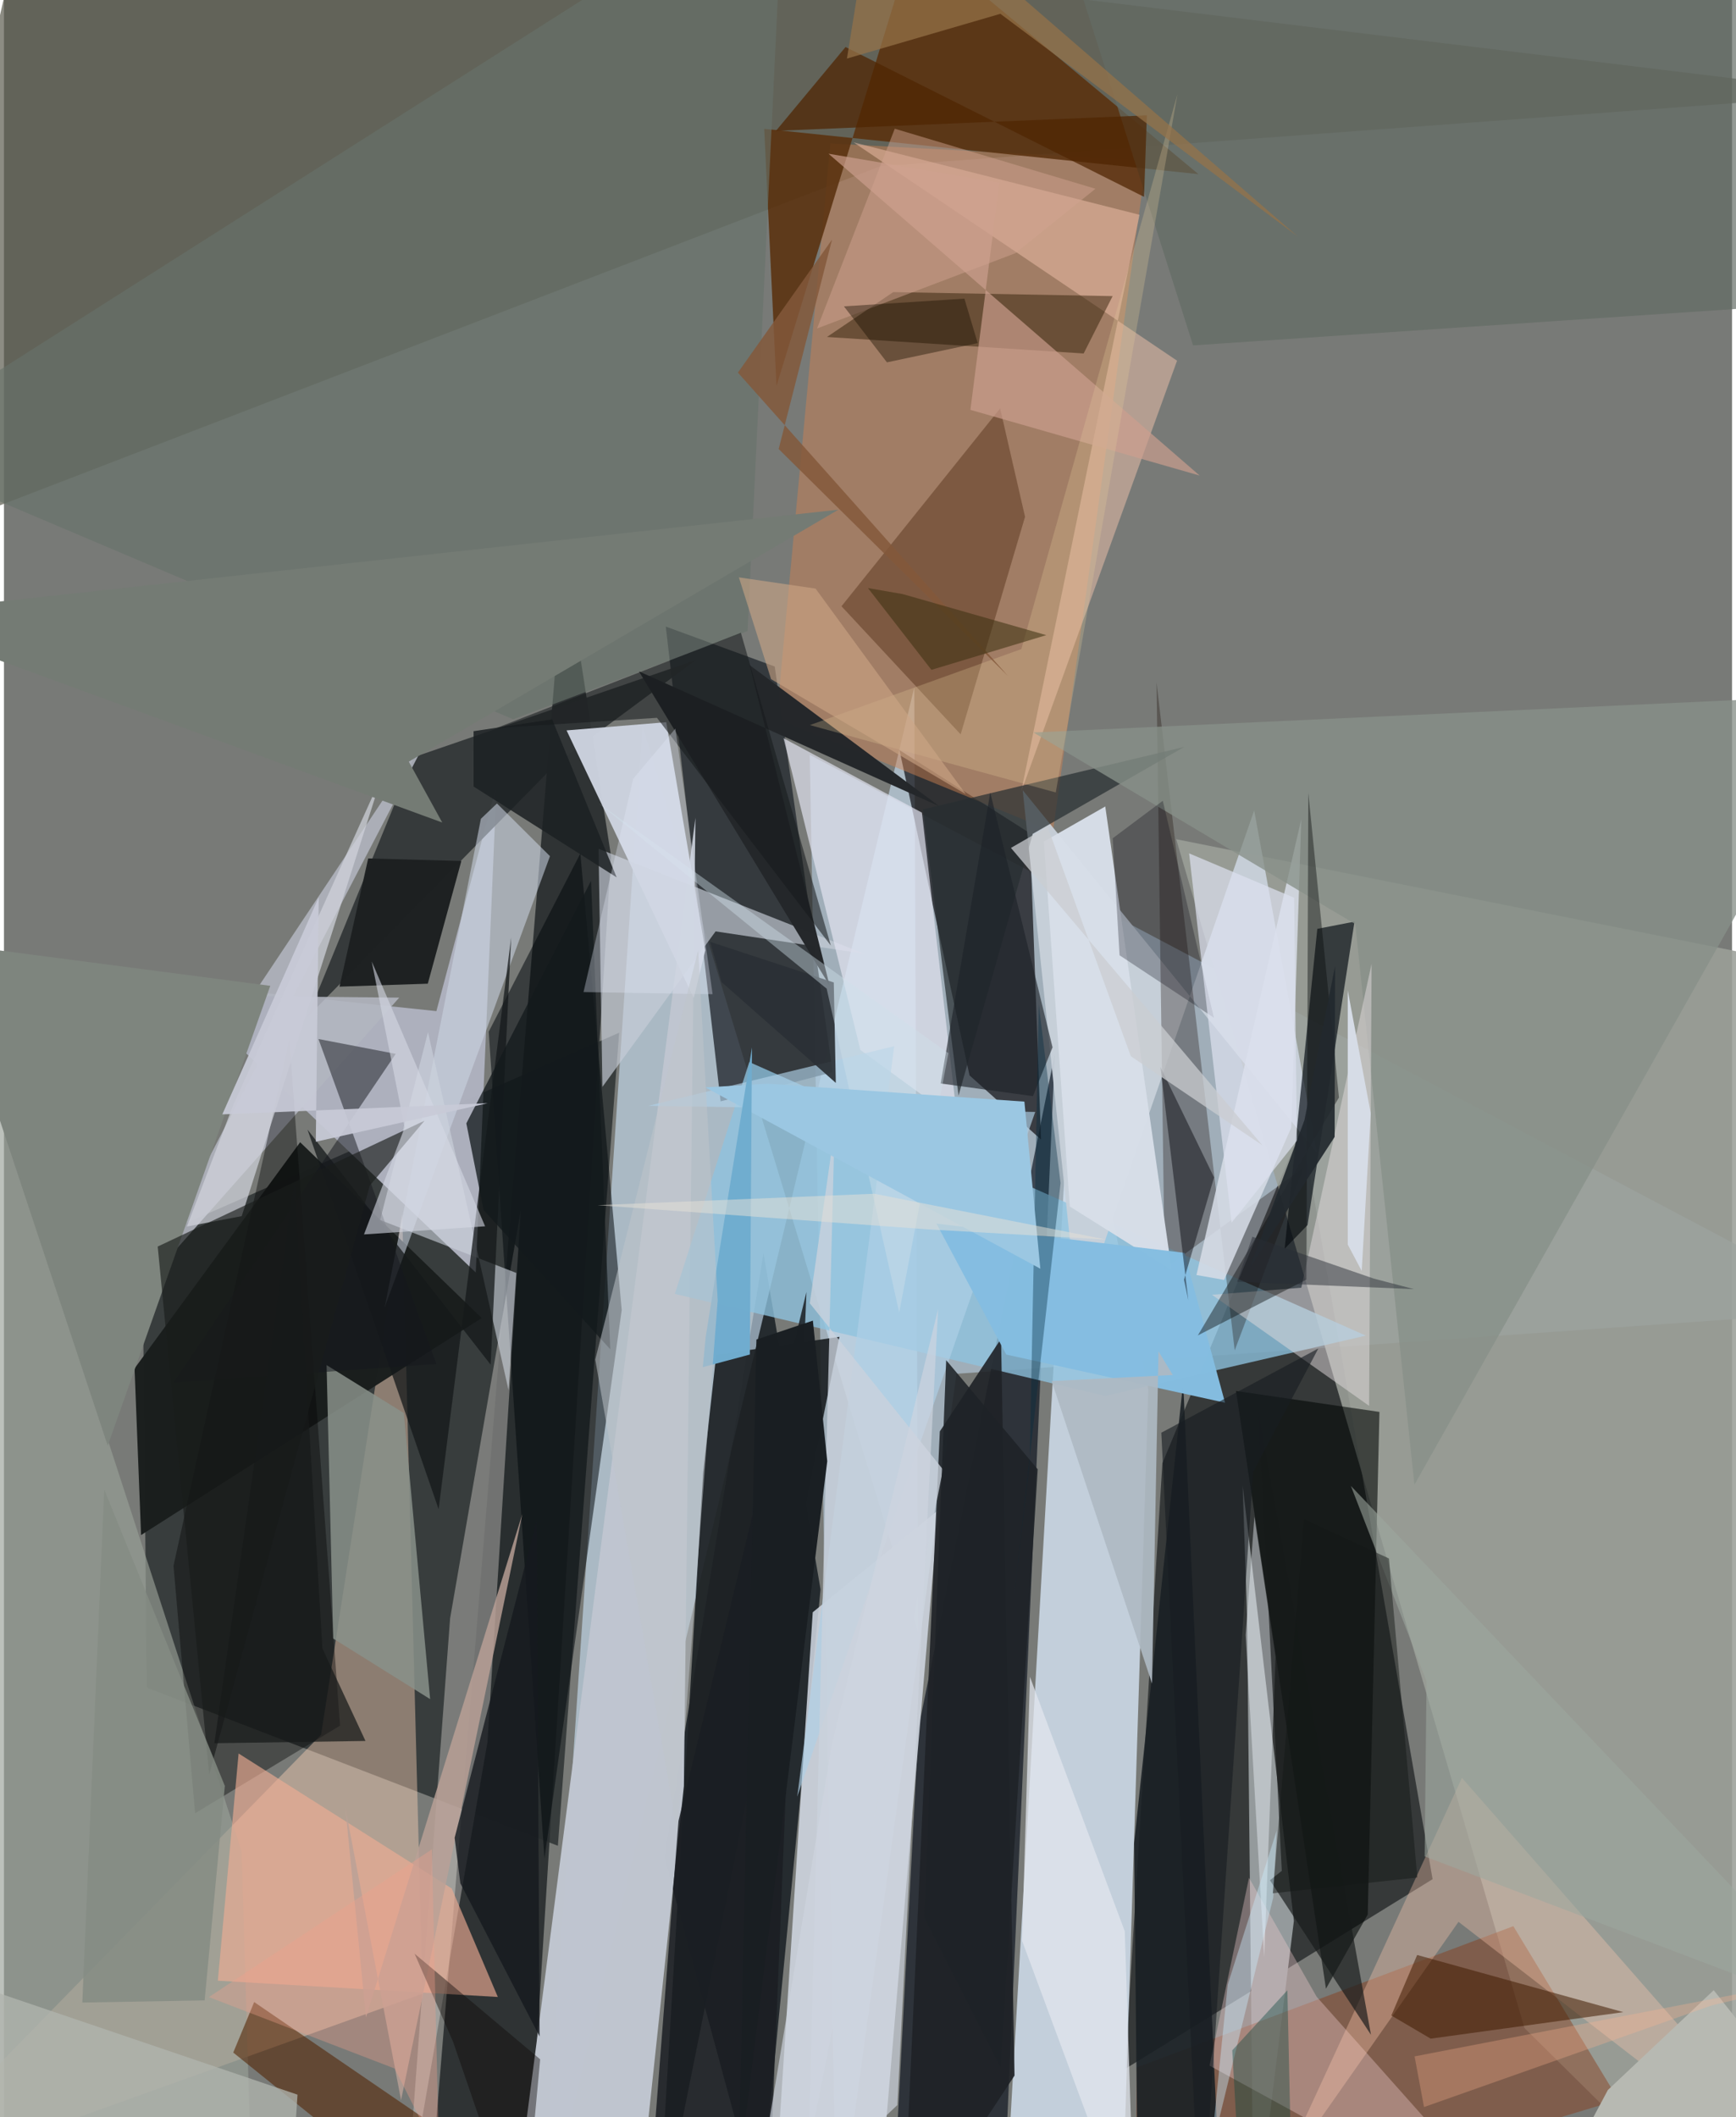 <svg xmlns="http://www.w3.org/2000/svg" width="228" height="278" viewBox="0 0 836 1024"><path fill="#787a77" d="M0 0h836v1024H0z"/><path fill="#abbecc" fill-opacity=".769" d="M389.828 365.071L402.808 1086l57.979-421.547L898 633.716z"/><path fill="#040c0d" fill-opacity=".549" d="M69.095 816.222l-2.113-215.34 230.629-101.397-29.636 393.256z"/><path fill="#000409" fill-opacity=".553" d="M560.415 707.69L542.3 1000.716l148.833-91.823-63.293-363.52z"/><path fill="#070e15" fill-opacity=".733" d="M365.739 1069.293l-46.327-171.142 48.04-291.975 27.59 162.578z"/><path fill="#d2e1ef" fill-opacity=".827" d="M517.166 496.688l36.446 175.317L540.506 1086l-56.587-8.568z"/><path fill="#c9def2" fill-opacity=".624" d="M440.382 332.474l1.929 457.198-133.413-438.764L259.524 1086z"/><path fill="#000915" fill-opacity=".62" d="M442.423 835.915l66-326.475L482.66 1086h-53.48z"/><path fill="#191a1e" fill-opacity=".757" d="M467.116 520.122L433.229 362.81l63.073 40.151 5.41 148.212z"/><path fill="#aeb1bf" fill-opacity=".98" d="M81.7 475.618l146.549 139.853 10.049-235.768-29.096 109.348z"/><path fill="#9b9f99" fill-opacity=".878" d="M567.106 405.903l310.465 62.088L841.909 1086 735.583 980.912z"/><path fill="#fcd2b8" fill-opacity=".427" d="M153.406 839.029l39.245-252.383 9.853 377.637L-62 1059.313z"/><path fill="#d1d8e3" fill-opacity=".859" d="M371.385 1086h50.306L452 730.387l-60.734 49.402z"/><path fill="#59594c" fill-opacity=".69" d="M13.964-62l-75.426 329.355L424.03 80.37 898 45.39z"/><path fill="#24292f" fill-opacity=".788" d="M320.179 303.056l52.69 19.298 28.038 196.228-54.207 14.102z"/><path fill="#282c2e" fill-opacity=".906" d="M293.693 414.09l-39.486 632.026L204.2 1086l67.035-817.335z"/><path fill="#949a9c" d="M624.03 929.043l-24.776-210.464 2.129 63.415L604.59 1086z"/><path fill="#bfc5cf" fill-opacity=".992" d="M328.926 863.85l5.598-468.32-82.543 636.15 53.24 54.32z"/><path fill="#1d2225" fill-opacity=".929" d="M316.014 1086l88.143-439.424-59.583 8.698-6.337 57.124z"/><path fill="#8ec2df" fill-opacity=".776" d="M324.558 625.818l208.193 49.333 126.09-29.162-298.279-132.316z"/><path fill="#cf8051" fill-opacity=".475" d="M552.717 77.622L399.785 69.39l-25.991 278.153 133.668 54.67z"/><path fill="#323637" fill-opacity=".933" d="M334.767 319.216l-136.47 46.986-51.466 125.663 120.854-122.987z"/><path fill="#c8d0da" fill-opacity=".949" d="M604.82 391.982l30.342 165.596-142.322-175.4 26.832 255.385z"/><path fill="#1a1e1d" fill-opacity=".984" d="M231.134 637.508L66.332 742.458l-3.148-80.595 80.1-109.406z"/><path fill="#e2dcd7" fill-opacity=".392" d="M250.018 585.391l-16.104 257.213-39.52 227.577 21.445-287.478z"/><path fill="#020a12" fill-opacity=".659" d="M635.365 449.25l-15.797 154.722 11.06-11.438 22.724-146.781z"/><path fill="#5b3310" fill-opacity=".894" d="M440.295-30.27L577.843 84.22 367.788 62.303l5.935 124.385z"/><path fill="#ccd2df" fill-opacity=".973" d="M320.391 349.297l-48.218 3.97 61.534 129.415 5.576-23.041z"/><path fill="#02080c" fill-opacity=".529" d="M298.855 633.633l-20.018-220.817-44.332 86.192 26.966 399.92z"/><path fill="#893713" fill-opacity=".427" d="M781.055 1015.615l-50.86-83.997-182.214 68.386-.627 85.996z"/><path fill="#b2b5bf" fill-opacity=".882" d="M120.033 481.831l90.465-135.65L65.955 623.839l125.266-141.317z"/><path fill="#020806" fill-opacity=".592" d="M596.034 672.759l69.387 10.135-5.66 243.083-20.213 35.897z"/><path fill="#99a097" fill-opacity=".651" d="M114.952 895.33L-22.64 472.41-62 1081.664l181.6-31.747z"/><path fill="#040503" fill-opacity=".396" d="M82.023 757.317l56.04-254.606 24.53 331.923-70.118 42.348z"/><path fill="#140800" fill-opacity=".302" d="M595.403 653.106l33.302-88.318-67.172 48.703-3.95-283.473z"/><path fill="#f2c4ae" fill-opacity=".486" d="M567.511 174.455L492.053 383.12l57.317-279.235-138.377-35.042z"/><path fill="#1e2226" fill-opacity=".898" d="M452.748 692.31L434.724 1086l54.175-82.12-6.53-356.397z"/><path fill="#c7cdd8" fill-opacity=".663" d="M287.645 410.521l1.87 115.163 54.756-75.203 72.026 10.839z"/><path fill="#192024" fill-opacity=".894" d="M548.32 1043.251l-1.59-151.682 23.743-223.004 16.549 365.295z"/><path fill="#e2e4f0" fill-opacity=".69" d="M461.243 542.076l-17.155-149.034-66.936-35.976 37.173 150.766z"/><path fill="#58341b" fill-opacity=".486" d="M405.176 293.226l57.636 61.942 31.163-105.212-12.05-52.425z"/><path fill="#889089" fill-opacity=".851" d="M156.077 660.257l37.356 23.17 12.739 138.381-46.894-29.311z"/><path fill="#ccd5e2" fill-opacity=".565" d="M238.512 388.613l25.634 25.49-79.992 218.346 46.575-236.427z"/><path fill="#1e2122" fill-opacity=".992" d="M205.038 475.776l-42.7 1.427 13.866-62.008 45.073 1.237z"/><path fill="#d7dee8" fill-opacity=".976" d="M532.781 390.063l-29.698 16.964 12.528 176.514 49.327 30.956z"/><path fill="#edac93" fill-opacity=".639" d="M103.47 958l135.455 7.863-22.296-52.46-103.118-65.3z"/><path fill="#eecdcf" fill-opacity=".369" d="M602.313 908.213l-19.093 90.869L741.985 1086 635.05 965.766z"/><path fill="#24272a" fill-opacity=".988" d="M399.424 476.709l-38.677-155.017 91.727 68.262-145.295-65.237z"/><path fill="#d5dbe5" fill-opacity=".871" d="M622.747 545.388l-32.454 73.672-13.4-2.388 50.717-220.456z"/><path fill="#2b1901" fill-opacity=".459" d="M430.202 141.282l106.138 1.94-14.015 27.74-124.18-7.976z"/><path fill="#272e31" fill-opacity=".706" d="M461.793 529.898l-17.257-138.425 126.49-30.232-73.32 42.056z"/><path fill="#cdd3dd" fill-opacity=".6" d="M244.092 672.32l-38.96-173.104-23.146 90.857 65.883 25.604z"/><path fill="#ffccb1" fill-opacity=".341" d="M703.665 929.517L898 1079.794 705.32 859.9l-90.541 196.38z"/><path fill="#1a1e22" fill-opacity=".851" d="M310.459 1086l15.865-205.32 61.902-255.798-17.373 421.275z"/><path fill="#542708" fill-opacity=".596" d="M110.924 992.757l10.13-24.43 124.394 85.095-22.414 29.688z"/><path fill="#d0d3da" fill-opacity=".722" d="M110.621 535.22l-22.12 58.013 26.531-5.03 68.058-213.617z"/><path fill="#879088" fill-opacity=".784" d="M653.73 446.965l28.61 271.154L898 335.834l-399.963 18.44z"/><path fill="#f3f9ff" fill-opacity=".412" d="M609.677 946.627l5.499-145.273-10.237-67.818-4.262 57.253z"/><path fill="#636c64" fill-opacity=".698" d="M575.248 167.05L898 145.393v-201.34L502.613-62z"/><path fill="#e0d9db" fill-opacity=".506" d="M584.41 626.247l76.009 53.715 1.205-213.837-34.001 156.696z"/><path fill="#68726b" fill-opacity=".631" d="M246.35 347.89L-62 217.09 377.27-62l-17.513 367.202z"/><path fill="#401b00" fill-opacity=".537" d="M690.206 986.02l-19.038-11.186 12.504-29.278 99.735 27.647z"/><path fill="#14191a" fill-opacity=".749" d="M210.273 729.932l35.106-276.54-9.943 206.652-88.587-113.696z"/><path fill="#aed0e7" fill-opacity=".659" d="M383.749 869.013l115.145-331.214-187.231-2.956 119.009-28.848z"/><path fill="#7e857e" d="M50.203 699.228L-62 360.785v91.077l190.837 24.948z"/><path fill="#85bde0" fill-opacity=".988" d="M484.873 655.152l105.855 23.297-19.666-72.511-119.922-14.11z"/><path fill="#cc9e8e" fill-opacity=".675" d="M578.455 230.02L398.898 74.35l82.683 14.032-14.038 109.853z"/><path fill="#0b0c0d" fill-opacity=".427" d="M630.085 618.9l.921-235.407 14.826 147.348-68.273 115.052z"/><path fill="#502602" fill-opacity=".733" d="M552.9 55.802l-1.354 39.41L407.14 22.739l-33.669 40.54z"/><path fill="#15171e" fill-opacity=".49" d="M209.209 659.683l-57.062-157.147 37.373 7.184L81.947 668.797z"/><path fill="#baa096" fill-opacity=".824" d="M175.127 975.74l-9.976-101.433 26.955 141.46 58.69-283.569z"/><path fill="#00010d" fill-opacity=".271" d="M536.39 405.444l24.223-18.128 24.716 104.91-45.634-30.188z"/><path fill="#161a1e" fill-opacity=".8" d="M220.79 910.885l38.356 74.096-1.425-249.73-39.702 153.618z"/><path fill="#1a1d1b" fill-opacity=".647" d="M74.379 602.914l129.08-60.864-26.476 31.341L99.304 858.2z"/><path fill="#e2e6ee" fill-opacity=".749" d="M547.171 1086l-54.639-147.34 3.816-127.62 45.867 123.056z"/><path fill="#747b74" d="M-62 297.486l274.04 100.352-16.202-29.457 207.817-121.857z"/><path fill="#171a1a" fill-opacity=".675" d="M618.184 904.853L606.87 683.137l54.453 301.04-48.873-74.767z"/><path fill="#e2c89b" fill-opacity=".275" d="M508.838 383.286l-118.953-32.582 102.311-36.77 75.488-268.321z"/><path fill="#dce1ef" fill-opacity=".702" d="M624.151 434.202l-50.811-21.46 20.535 178.649 31.6-39.632z"/><path fill="#13191c" fill-opacity=".761" d="M232.021 585.236l61.294 67.366-9.298-226.59-60.332 117.32z"/><path fill="#d5d8e4" fill-opacity=".596" d="M177.929 465.051l54.843 128.065-58.597 3.934 19.672-51.69z"/><path fill="#2b3035" fill-opacity=".925" d="M401.446 475.173l.977 48.584-55.27-48.766-5.548-19.477z"/><path fill="#1d2229" fill-opacity=".627" d="M507.271 506.565l-30.123-123.242-24.008 140.712 44.656 6.13z"/><path fill="#c8cad7" fill-opacity=".929" d="M150.866 552.22l83.13-18.631-128.358 5.4 46.644-104.997z"/><path fill="#b0b4ae" fill-opacity=".765" d="M137.282 1086H-62l23.32-134.26 180.697 61.372z"/><path fill="#cda585" fill-opacity=".592" d="M465.356 384.153l-72.724-99.476-37.083-5.415 15.557 49.229z"/><path fill="#000209" fill-opacity=".439" d="M559.463 516.039l13.507 112.845-2.105-9.935 14.546-49.486z"/><path fill="#aeb9c2" fill-opacity=".914" d="M506.843 667.977l48.57 146.3 3.123-160.661 6.9 11.423z"/><path fill="#1c2023" fill-opacity=".851" d="M265.21 347.929l31.19 76.42-69.197-43.929-.025-26.765z"/><path fill="#b7b9b2" fill-opacity=".992" d="M775.94 1010.838l51.196-48.25L898 1052.086 735.814 1086z"/><path fill="#cad2dc" fill-opacity=".78" d="M389.83 630.336l11.976-83.906-12.497 492.754 64.961-328.453z"/><path fill="#171a1c" fill-opacity=".557" d="M356.506 306.053l-118.301 46.078 77.692-4.946 84.13 110.178z"/><path fill="#171a19" fill-opacity=".722" d="M154.056 797.313l-13.518-226.055-38.745 271.882 73.104-1.1z"/><path fill="#191e22" fill-opacity=".98" d="M355.394 1051.637l8.63-403.75 27.315-9.149 6.948 68.02z"/><path fill="#caecfd" fill-opacity=".412" d="M592.036 959.8l-8.275 81.88 30.268-123.886 1.695-32.43z"/><path fill="#1e2327" fill-opacity=".875" d="M482.19 1000.15l17.913-289.505-44.287-52.782-10.557 269.7z"/><path fill="#957249" fill-opacity=".718" d="M422.378-62l-14.566 90.329L482.041 6.68l143.923 107.77z"/><path fill="#181d22" fill-opacity=".608" d="M559.903 692.948l75.948-40.73-31.52 59.695L579.035 1086z"/><path fill="#0a463e" fill-opacity=".388" d="M620.888 962.633l-26.66 29.033 5.326 94.334h24.066z"/><path fill="#d2a490" fill-opacity=".478" d="M393.342 158.878l37.607-96.623L528.042 91.3l-38.683 31.15z"/><path fill="#cfdfea" fill-opacity=".416" d="M433.094 634.775l23.795-125.37-169.066-120.807 110.18 89.584z"/><path fill="#100a08" fill-opacity=".427" d="M259.408 996.02l-60.742-51.072 18.594 42.56L251.08 1086z"/><path fill="#012940" fill-opacity=".373" d="M500.609 485.803l-4.382 221.032-7.657 66.554 22.586-201.2z"/><path fill="#22292e" fill-opacity=".918" d="M602.66 613.295l41.078-63.402.227-82.634-14.833 74.524z"/><path fill="#83583b" fill-opacity=".839" d="M374.78 217.178l25.818-101.303-45.53 64.336 130.527 146.616z"/><path fill="#9bc7e2" d="M369.433 524.142l124.23 8.672 7.705 80.814-162.033-87.69z"/><path fill="#e1e7f8" fill-opacity=".333" d="M342.82 480.862l-62.448-1.026 24.025-103.141 20.422-24.313z"/><path fill="#858c83" fill-opacity=".831" d="M97.083 967.518l-59.174 1.048 10.6-248.108 58.346 143.326z"/><path fill="#3b300f" fill-opacity=".545" d="M504.257 307.194l-55.57 16.79-30.706-39.553 16.82 2.91z"/><path fill="#282c35" fill-opacity=".478" d="M682.146 623.516l-85.598-3.579 7.387-21.783 58.675 20.233z"/><path fill="#ffb491" fill-opacity=".294" d="M826.282 969.899L898 953.004 682.42 994.6l4.562 24.505z"/><path fill="#70acce" fill-opacity=".992" d="M360.842 655.139l1.027-148.542-22.372 139.923-1.42 14.736z"/><path fill="#190f00" fill-opacity=".412" d="M471.069 165.94l-6.428-21.494-58.286 3.726 20.808 27.083z"/><path fill="#cacdd1" fill-opacity=".741" d="M487.15 410.1l121.637 143.84-63.632-43.061L504.9 399.867z"/><path fill="#9da79f" fill-opacity=".58" d="M688.198 813.127l-.902 84.758L898 977.923 651.623 718.708z"/><path fill="#bfc4cb" fill-opacity=".529" d="M335.837 459.582l9.453 169.363-19.654 256.67-39.574-228.061z"/><path fill="#e4e0d6" fill-opacity=".518" d="M287.166 582.902l160.276 11.73 85.864 4.921-112.238-22.185z"/><path fill="#ced5df" fill-opacity=".663" d="M432.184 1018.168l19.724-384.972-51.369 210.17L360.219 1086z"/><path fill="#d6dce6" d="M650.094 601.955l-.01-122.995 11.125 59.49-4.366 76.252z"/><path fill="#131716" fill-opacity=".478" d="M683.74 908.084l-13.729-154.302-41.027-19-15.18 180.945z"/><path fill="#f0a18b" fill-opacity=".345" d="M207.006 894.47l3.468 148.46-21.478-42.459-89.85-34.541z"/></svg>